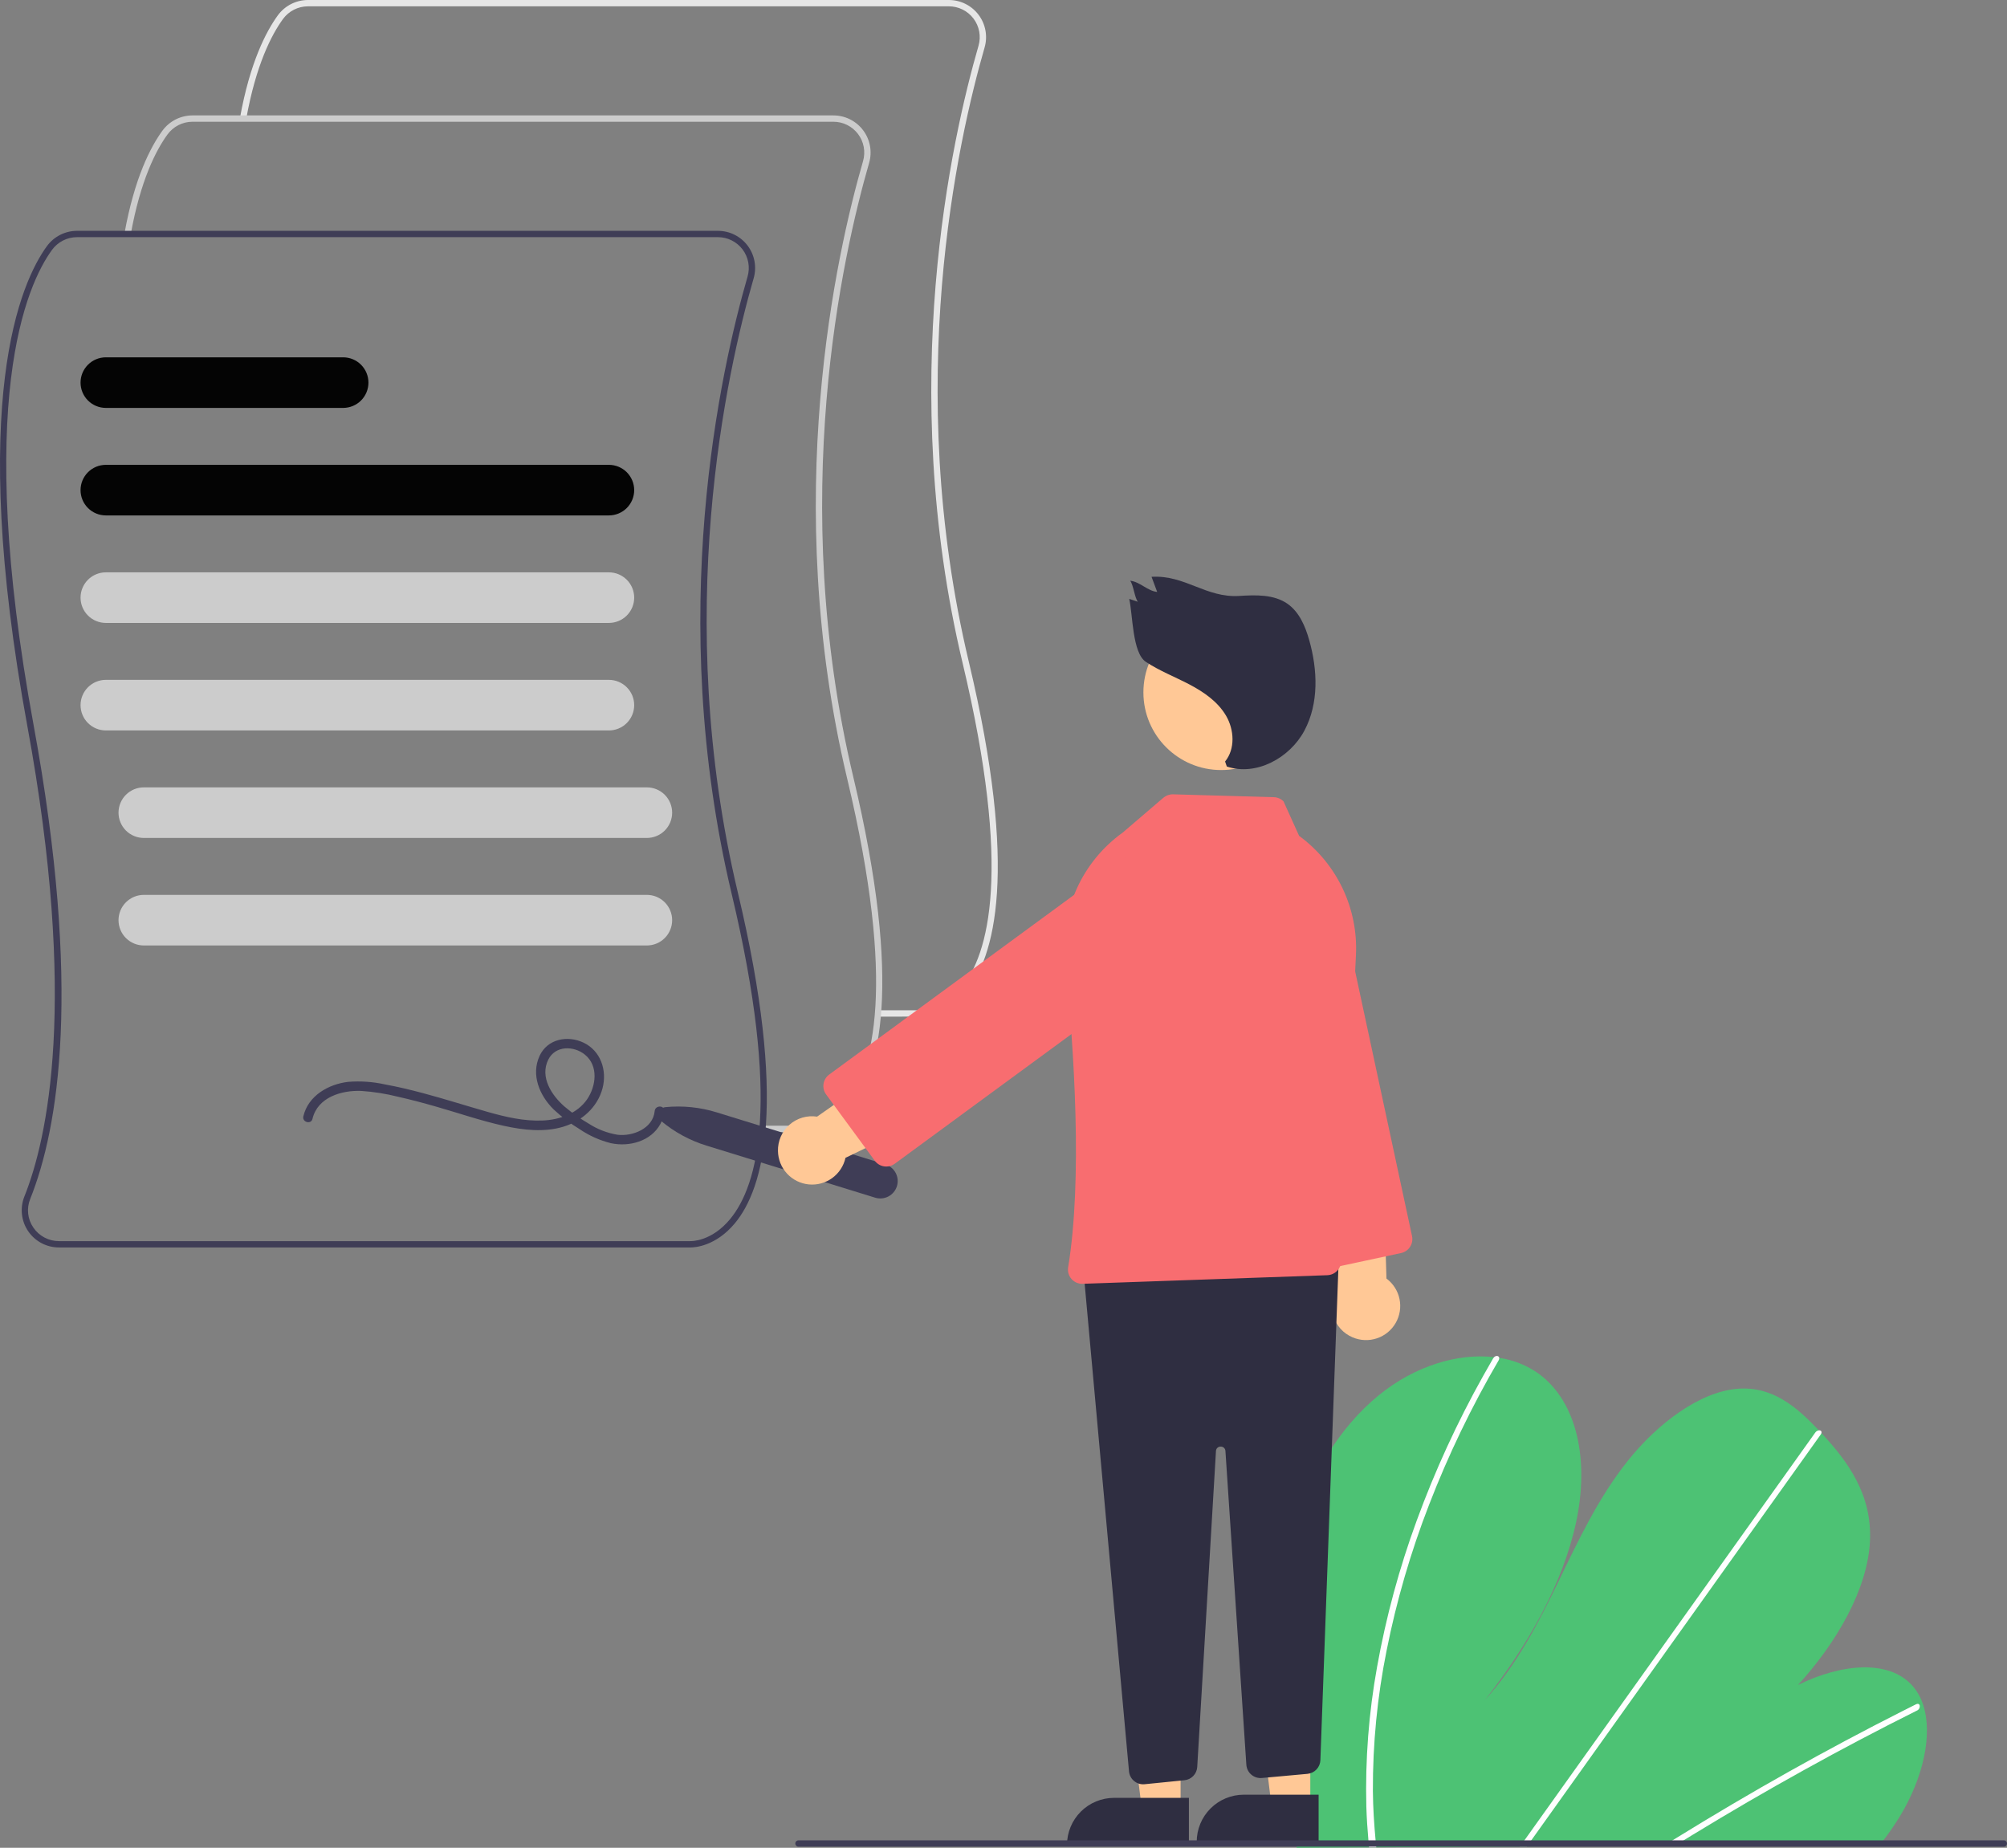 <svg width="290" height="267" viewBox="0 0 290 267" fill="none" xmlns="http://www.w3.org/2000/svg">
<rect x="0" y="0" width="290" height="267" fill="#808080" stroke="none"/>
<g clip-path="url(#clip0)">
<path d="M133.16 146.9C133.109 146.9 133.076 146.899 133.065 146.898L126.864 146.899V145.985H133.087C133.231 145.99 136.171 146.073 138.879 142.788C142.916 137.892 146.23 125.773 139.099 95.837C129.511 55.585 137.508 20.024 141.392 6.603C141.583 5.939 141.617 5.24 141.491 4.56C141.366 3.881 141.084 3.24 140.668 2.688C140.252 2.136 139.713 1.689 139.094 1.381C138.476 1.073 137.794 0.913 137.102 0.914H44.498C43.794 0.915 43.1 1.082 42.473 1.401C41.845 1.72 41.302 2.183 40.887 2.751C39.242 5.013 36.984 9.358 35.572 17.215L34.672 17.053C36.115 9.026 38.446 4.553 40.147 2.214C40.647 1.529 41.302 0.972 42.058 0.587C42.814 0.202 43.65 0.001 44.498 2.48656e-06H137.102C137.935 -0.001 138.757 0.192 139.503 0.563C140.248 0.935 140.897 1.474 141.399 2.139C141.9 2.804 142.24 3.577 142.391 4.395C142.542 5.214 142.501 6.057 142.27 6.857C138.407 20.208 130.451 55.584 139.989 95.626C147.22 125.982 143.744 138.365 139.554 143.406C136.791 146.732 133.746 146.9 133.16 146.9Z" fill="#E6E6E6"/>
<path d="M116.475 163.578C116.423 163.578 116.391 163.576 116.379 163.576L110.179 163.576V162.663H116.402C116.547 162.667 119.485 162.751 122.194 159.466C126.23 154.57 129.545 142.45 122.414 112.515C112.826 72.262 120.823 36.701 124.706 23.281C124.897 22.617 124.932 21.917 124.806 21.238C124.681 20.558 124.399 19.918 123.983 19.366C123.567 18.814 123.028 18.366 122.409 18.058C121.79 17.75 121.108 17.59 120.417 17.591H27.813C27.109 17.592 26.415 17.759 25.787 18.078C25.16 18.398 24.617 18.86 24.201 19.429C22.556 21.69 20.299 26.036 18.886 33.892L17.986 33.731C19.43 25.703 21.761 21.23 23.462 18.891C23.962 18.206 24.617 17.649 25.372 17.264C26.128 16.88 26.965 16.679 27.813 16.677H120.417C121.25 16.677 122.072 16.869 122.817 17.241C123.563 17.612 124.212 18.151 124.713 18.817C125.215 19.482 125.554 20.254 125.705 21.073C125.857 21.892 125.815 22.735 125.584 23.535C121.721 36.886 113.765 72.262 123.304 112.303C130.535 142.66 127.058 155.042 122.869 160.084C120.106 163.409 117.061 163.578 116.475 163.578Z" fill="#CCCCCC"/>
<path d="M99.79 180.255C99.738 180.255 99.705 180.254 99.694 180.253L8.517 180.254C7.639 180.255 6.775 180.041 5.999 179.631C5.223 179.22 4.559 178.626 4.066 177.9C3.573 177.174 3.266 176.338 3.171 175.466C3.076 174.594 3.196 173.712 3.521 172.897C6.83 164.635 11.284 144.815 3.947 104.889C-4.716 57.744 3.04 40.706 6.777 35.569C7.277 34.884 7.931 34.327 8.687 33.942C9.443 33.557 10.279 33.356 11.127 33.355H103.731C104.564 33.354 105.386 33.547 106.132 33.918C106.878 34.29 107.527 34.829 108.028 35.494C108.529 36.159 108.869 36.932 109.02 37.751C109.171 38.569 109.13 39.412 108.899 40.212C105.036 53.563 97.08 88.939 106.618 128.981C113.849 159.337 110.373 171.72 106.184 176.762C103.42 180.087 100.376 180.255 99.79 180.255ZM11.127 34.269C10.423 34.27 9.729 34.437 9.102 34.756C8.474 35.075 7.931 35.538 7.516 36.106C3.849 41.148 -3.753 57.927 4.846 104.724C11.855 142.865 8.456 163.033 4.37 173.236C4.095 173.909 3.991 174.641 4.069 175.364C4.147 176.087 4.404 176.779 4.817 177.378C5.226 177.983 5.777 178.478 6.422 178.82C7.067 179.162 7.787 179.341 8.517 179.34H99.716C99.86 179.347 102.8 179.429 105.509 176.143C109.545 171.247 112.86 159.128 105.729 129.192C96.14 88.94 104.137 53.379 108.021 39.958C108.212 39.294 108.246 38.595 108.121 37.916C107.995 37.236 107.713 36.595 107.297 36.043C106.881 35.491 106.342 35.044 105.724 34.736C105.105 34.428 104.423 34.268 103.731 34.269H11.127Z" fill="#3F3D56"/>
<path d="M87.98 74.478H15.296C14.326 74.478 13.396 74.093 12.71 73.407C12.024 72.722 11.639 71.792 11.639 70.822C11.639 69.853 12.024 68.923 12.71 68.238C13.396 67.552 14.326 67.167 15.296 67.167H87.98C88.95 67.167 89.88 67.552 90.566 68.238C91.252 68.923 91.638 69.853 91.638 70.822C91.638 71.792 91.252 72.722 90.566 73.407C89.88 74.093 88.95 74.478 87.98 74.478Z" fill="#040404"/>
<path d="M87.98 90.013H15.296C14.326 90.013 13.396 89.628 12.71 88.942C12.024 88.257 11.639 87.327 11.639 86.358C11.639 85.388 12.024 84.458 12.71 83.773C13.396 83.087 14.326 82.702 15.296 82.702H87.98C88.95 82.702 89.88 83.087 90.566 83.773C91.252 84.458 91.638 85.388 91.638 86.358C91.638 87.327 91.252 88.257 90.566 88.942C89.88 89.628 88.95 90.013 87.98 90.013Z" fill="#CCCCCC"/>
<path d="M87.98 105.548H15.296C14.326 105.548 13.396 105.163 12.71 104.477C12.024 103.792 11.639 102.862 11.639 101.893C11.639 100.923 12.024 99.994 12.71 99.308C13.396 98.623 14.326 98.237 15.296 98.237H87.98C88.95 98.237 89.88 98.623 90.566 99.308C91.252 99.994 91.638 100.923 91.638 101.893C91.638 102.862 91.252 103.792 90.566 104.477C89.88 105.163 88.95 105.548 87.98 105.548Z" fill="#CCCCCC"/>
<path d="M93.466 121.083H20.782C19.812 121.083 18.882 120.698 18.196 120.013C17.51 119.327 17.125 118.397 17.125 117.428C17.125 116.459 17.51 115.529 18.196 114.843C18.882 114.158 19.812 113.773 20.782 113.773H93.466C94.436 113.773 95.366 114.158 96.052 114.843C96.738 115.529 97.123 116.459 97.123 117.428C97.123 118.397 96.738 119.327 96.052 120.013C95.366 120.698 94.436 121.083 93.466 121.083Z" fill="#CCCCCC"/>
<path d="M93.466 136.619H20.782C19.812 136.619 18.882 136.233 18.196 135.548C17.51 134.862 17.125 133.933 17.125 132.963C17.125 131.994 17.51 131.064 18.196 130.378C18.882 129.693 19.812 129.308 20.782 129.308H93.466C94.436 129.308 95.366 129.693 96.052 130.378C96.738 131.064 97.123 131.994 97.123 132.963C97.123 133.933 96.738 134.862 96.052 135.548C95.366 136.233 94.436 136.619 93.466 136.619Z" fill="#CCCCCC"/>
<path d="M49.581 58.942H15.296C14.326 58.942 13.396 58.557 12.71 57.872C12.024 57.186 11.639 56.257 11.639 55.287C11.639 54.318 12.024 53.388 12.71 52.702C13.396 52.017 14.326 51.632 15.296 51.632H49.581C50.551 51.632 51.481 52.017 52.167 52.702C52.853 53.388 53.238 54.318 53.238 55.287C53.238 56.257 52.853 57.186 52.167 57.872C51.481 58.557 50.551 58.942 49.581 58.942Z" fill="#040404"/>
<path d="M45.154 161.668C45.892 158.545 49.359 157.521 52.193 157.635C53.984 157.756 55.76 158.037 57.501 158.475C59.322 158.882 61.126 159.364 62.92 159.876C66.211 160.814 69.468 161.948 72.812 162.682C75.597 163.292 78.623 163.65 81.4 162.807C84.07 161.997 86.334 160.008 87.061 157.258C87.745 154.667 86.805 151.833 84.293 150.649C82.002 149.569 79.108 150.118 77.972 152.561C76.692 155.314 77.971 158.317 79.999 160.31C81.151 161.391 82.413 162.35 83.764 163.169C85.136 164.103 86.663 164.787 88.273 165.188C90.918 165.752 94.068 164.92 95.432 162.395C95.735 161.823 95.918 161.195 95.968 160.55C96.048 159.672 94.677 159.678 94.596 160.55C94.365 163.065 91.419 164.243 89.216 163.967C87.728 163.721 86.308 163.17 85.044 162.349C83.824 161.638 82.668 160.822 81.589 159.912C79.72 158.296 77.969 155.636 79.224 153.113C80.246 151.059 82.91 151.08 84.53 152.404C86.492 154.009 86.142 156.92 84.848 158.825C83.415 160.934 80.818 161.818 78.369 161.914C75.708 162.017 73.069 161.407 70.526 160.685C67.366 159.788 64.237 158.784 61.062 157.94C59.26 157.461 57.443 157.028 55.608 156.691C53.873 156.309 52.09 156.186 50.319 156.325C47.458 156.656 44.536 158.321 43.832 161.303C43.629 162.161 44.951 162.527 45.154 161.668L45.154 161.668Z" fill="#3F3D56"/>
<path d="M185.266 239.169C185.344 248.166 186.004 257.149 187.239 266.061C187.283 266.374 187.33 266.687 187.373 267L271.67 266.529C271.917 266.218 272.161 265.904 272.397 265.585C273.184 264.532 273.921 263.449 274.599 262.328C277.853 256.928 279.343 250.607 277.85 246.245L277.823 246.177C277.501 245.222 276.993 244.34 276.329 243.582C272.925 239.751 266.042 240.39 259.795 243.481C265.398 237.352 269.859 229.617 270.198 222.713C270.53 215.979 267.007 211.168 263.186 207.08C263.061 206.945 262.935 206.814 262.81 206.682C262.749 206.615 262.685 206.551 262.624 206.483C259.643 203.368 256.167 200.296 251.137 200.668C245.619 201.076 239.502 205.695 235.213 211.078C230.924 216.457 228.074 222.567 225.185 228.531C222.292 234.491 219.162 240.603 214.521 245.697C220.808 237.748 225.877 228.704 227.749 219.909C229.622 211.113 227.974 202.665 222.371 198.523C220.669 197.304 218.701 196.51 216.63 196.208C216.388 196.168 216.143 196.135 215.893 196.106C210.706 195.516 204.513 197.309 199.244 201.596C193.441 206.315 189.418 213.311 187.416 219.953C185.414 226.594 185.201 232.988 185.266 239.169Z" fill="#4DC274"/>
<path d="M240.417 266.704L242.029 266.695C242.541 266.375 243.055 266.059 243.572 265.746C243.892 265.545 244.215 265.35 244.539 265.152C249.886 261.888 255.266 258.758 260.679 255.76C266.088 252.76 271.524 249.898 276.987 247.174C277.132 247.111 277.25 247 277.321 246.858C277.392 246.717 277.411 246.556 277.375 246.402C277.37 246.382 277.361 246.363 277.349 246.346C277.272 246.203 277.102 246.143 276.853 246.266C276.183 246.601 275.509 246.937 274.839 247.281C269.361 250.051 263.907 252.959 258.476 256.006C253.049 259.052 247.653 262.232 242.287 265.546C242.174 265.615 242.061 265.687 241.949 265.756C241.437 266.072 240.929 266.388 240.417 266.704Z" fill="white"/>
<path d="M219.634 266.82L220.631 266.814C220.855 266.5 221.076 266.185 221.301 265.871C226.583 258.467 231.864 251.064 237.143 243.661C245.79 231.54 254.433 219.42 263.074 207.3C263.125 207.234 263.163 207.16 263.186 207.08C263.26 206.812 263.063 206.654 262.81 206.682C262.704 206.697 262.602 206.735 262.511 206.793C262.42 206.851 262.342 206.927 262.284 207.017C257.436 213.814 252.59 220.609 247.745 227.401C239.144 239.461 230.544 251.519 221.945 263.577C221.398 264.342 220.851 265.111 220.304 265.876C220.079 266.191 219.855 266.505 219.634 266.82Z" fill="white"/>
<path d="M197.428 261.034C197.479 262.713 197.59 264.366 197.735 266.003C197.763 266.316 197.791 266.629 197.82 266.942L198.865 266.936C198.833 266.623 198.802 266.31 198.773 265.997C198.552 263.632 198.396 261.24 198.374 258.784C198.347 251.973 199.011 245.177 200.356 238.5C201.787 231.311 203.841 224.26 206.495 217.427C209.28 210.221 212.639 203.249 216.538 196.578C216.611 196.469 216.644 196.338 216.63 196.208C216.587 195.91 216.19 195.822 215.893 196.106C215.835 196.162 215.784 196.226 215.743 196.296C215.261 197.125 214.787 197.957 214.323 198.791C210.567 205.498 207.353 212.495 204.71 219.713C202.193 226.568 200.278 233.63 198.988 240.817C197.779 247.485 197.256 254.26 197.428 261.034Z" fill="white"/>
<path d="M95.543 161.992C95.37 161.848 95.243 161.656 95.179 161.439C95.115 161.223 95.116 160.993 95.183 160.777C95.249 160.562 95.378 160.371 95.553 160.229C95.728 160.086 95.941 159.999 96.166 159.978C98.659 159.737 101.175 159.995 103.568 160.736L127.94 168.259C128.256 168.357 128.549 168.515 128.803 168.726C129.057 168.937 129.267 169.195 129.422 169.487C129.576 169.779 129.671 170.098 129.702 170.427C129.732 170.755 129.698 171.087 129.601 171.402C129.503 171.717 129.345 172.01 129.134 172.264C128.923 172.519 128.664 172.729 128.372 172.883C128.08 173.037 127.761 173.132 127.432 173.163C127.104 173.193 126.772 173.159 126.456 173.062L102.084 165.538C99.69 164.802 97.466 163.596 95.543 161.992Z" fill="#3F3D56"/>
<path d="M195.448 193.245C194.786 192.968 194.193 192.549 193.711 192.017C193.228 191.486 192.868 190.855 192.656 190.169C192.444 189.484 192.385 188.76 192.483 188.049C192.581 187.338 192.833 186.658 193.223 186.055L189.046 164.218L199.693 163.388L200.336 184.748C201.305 185.469 201.976 186.521 202.222 187.704C202.468 188.887 202.271 190.119 201.668 191.166C201.066 192.214 200.1 193.004 198.953 193.387C197.807 193.77 196.56 193.72 195.448 193.245Z" fill="#FFC896"/>
<path d="M188.388 181.975L177.544 131.494C177.099 129.421 177.496 127.255 178.647 125.474C179.799 123.693 181.612 122.443 183.686 121.998C185.761 121.553 187.927 121.949 189.709 123.101C191.49 124.252 192.742 126.064 193.187 128.137L204.032 178.618C204.145 179.151 204.043 179.708 203.747 180.165C203.451 180.623 202.985 180.945 202.452 181.06L190.832 183.554C190.567 183.611 190.295 183.615 190.029 183.566C189.763 183.518 189.51 183.417 189.283 183.271C189.056 183.124 188.86 182.934 188.707 182.712C188.553 182.49 188.445 182.239 188.388 181.975Z" fill="#F86D70"/>
<path d="M170.589 261.386H164.985L162.318 239.78L170.59 239.78L170.589 261.386Z" fill="#FFC896"/>
<path d="M160.981 259.786H171.79V266.588H154.176C154.176 265.695 154.352 264.81 154.694 263.985C155.036 263.159 155.537 262.41 156.169 261.778C156.801 261.146 157.551 260.645 158.377 260.303C159.203 259.962 160.088 259.786 160.981 259.786Z" fill="#2F2E41"/>
<path d="M189.331 260.929H183.727L181.061 239.323L189.332 239.323L189.331 260.929Z" fill="#FFC896"/>
<path d="M179.724 259.329H190.532V266.131H172.919C172.919 265.238 173.095 264.353 173.437 263.528C173.779 262.703 174.28 261.953 174.912 261.321C175.544 260.69 176.294 260.188 177.12 259.847C177.945 259.505 178.83 259.329 179.724 259.329Z" fill="#2F2E41"/>
<path d="M163.874 257.356C163.664 257.184 163.49 256.971 163.364 256.731C163.237 256.491 163.159 256.227 163.135 255.957L156.62 184.321C156.595 184.043 156.626 183.763 156.713 183.498C156.8 183.232 156.939 182.987 157.124 182.778C157.308 182.568 157.534 182.398 157.786 182.278C158.038 182.158 158.312 182.091 158.592 182.081L191.267 180.856C191.55 180.845 191.832 180.893 192.095 180.996C192.359 181.1 192.598 181.256 192.798 181.456C192.998 181.656 193.155 181.895 193.259 182.158C193.362 182.422 193.411 182.703 193.4 182.986L190.788 254.346C190.769 254.845 190.569 255.321 190.225 255.684C189.881 256.047 189.417 256.272 188.919 256.318L182.33 256.917C182.057 256.942 181.782 256.912 181.52 256.829C181.259 256.746 181.017 256.611 180.808 256.433C180.599 256.255 180.428 256.037 180.305 255.792C180.182 255.547 180.11 255.28 180.091 255.006L177.068 209.672C177.066 209.585 177.046 209.499 177.01 209.42C176.975 209.34 176.924 209.268 176.86 209.209C176.796 209.149 176.721 209.103 176.64 209.073C176.558 209.043 176.471 209.029 176.384 209.033H176.381C176.294 209.029 176.207 209.043 176.125 209.074C176.043 209.105 175.968 209.151 175.904 209.212C175.841 209.272 175.79 209.344 175.755 209.424C175.719 209.504 175.7 209.59 175.699 209.677L172.993 255.317C172.966 255.806 172.765 256.268 172.425 256.621C172.086 256.974 171.632 257.194 171.144 257.241L165.389 257.817C165.118 257.844 164.845 257.818 164.585 257.739C164.325 257.66 164.083 257.53 163.874 257.356H163.874Z" fill="#2F2E41"/>
<path d="M176.443 111.27C182.644 111.27 187.671 106.246 187.671 100.048C187.671 93.85 182.644 88.826 176.443 88.826C170.242 88.826 165.215 93.85 165.215 100.048C165.215 106.246 170.242 111.27 176.443 111.27Z" fill="#FFC896"/>
<path d="M154.822 184.806C154.622 184.579 154.475 184.311 154.392 184.02C154.308 183.729 154.291 183.424 154.34 183.126C156.413 170.532 155.245 152.021 153.9 138.71C153.549 135.179 154.135 131.618 155.598 128.385C157.062 125.152 159.352 122.362 162.238 120.295L168.102 115.272C168.492 114.942 168.989 114.766 169.5 114.778L184.067 115.193C184.592 115.208 185.092 115.423 185.463 115.795L187.713 120.778L187.737 120.795C190.419 122.765 192.571 125.37 194 128.375C195.429 131.38 196.091 134.693 195.926 138.016L193.782 182.308C193.755 182.823 193.536 183.309 193.168 183.671C192.8 184.033 192.311 184.244 191.795 184.264L156.437 185.506C156.414 185.506 156.391 185.507 156.369 185.507C156.076 185.507 155.786 185.445 155.519 185.324C155.252 185.203 155.014 185.027 154.822 184.806Z" fill="#F86D70"/>
<path d="M112.411 166.324C112.393 165.606 112.533 164.894 112.821 164.236C113.108 163.579 113.537 162.992 114.076 162.518C114.615 162.044 115.251 161.694 115.94 161.492C116.629 161.291 117.354 161.243 118.063 161.351L136.287 148.604L141.402 157.974L122.168 167.303C121.906 168.482 121.221 169.525 120.241 170.233C119.262 170.941 118.057 171.266 116.854 171.145C115.651 171.024 114.535 170.467 113.716 169.578C112.897 168.69 112.432 167.532 112.411 166.324L112.411 166.324Z" fill="#FFC896"/>
<path d="M127.747 168.54C127.48 168.499 127.223 168.406 126.992 168.266C126.761 168.126 126.56 167.942 126.4 167.724L119.368 158.147C119.045 157.707 118.911 157.157 118.994 156.618C119.076 156.08 119.369 155.596 119.809 155.272L161.451 124.721C163.162 123.466 165.301 122.942 167.398 123.264C168.436 123.423 169.433 123.785 170.332 124.329C171.23 124.874 172.012 125.59 172.634 126.436C173.256 127.283 173.704 128.243 173.955 129.263C174.205 130.283 174.252 131.342 174.092 132.38C173.933 133.418 173.571 134.414 173.026 135.312C172.482 136.21 171.765 136.992 170.918 137.614L129.276 168.165C128.925 168.424 128.5 168.564 128.063 168.564C127.957 168.564 127.852 168.555 127.747 168.54Z" fill="#F86D70"/>
<path d="M177.018 110.038C178.507 108.213 178.344 105.434 177.149 103.405C175.954 101.375 173.925 99.978 171.838 98.886C169.75 97.794 167.533 96.936 165.568 95.636C163.604 94.337 163.69 88.834 163.167 86.538L164.414 86.953C163.935 86.34 163.781 84.529 163.301 83.915C164.711 84.055 165.795 85.392 167.205 85.532L166.391 83.349C171.225 83.051 174.23 86.409 179.064 86.111C181.459 85.963 184.06 85.87 186.029 87.241C187.74 88.432 188.606 90.494 189.175 92.5C190.395 96.805 190.584 101.628 188.477 105.577C186.37 109.525 181.512 112.185 177.268 110.76L177.018 110.038Z" fill="#2F2E41"/>
<path d="M115.375 266.84H289.543C289.664 266.84 289.78 266.792 289.866 266.706C289.952 266.621 290 266.504 290 266.383C290 266.262 289.952 266.146 289.866 266.06C289.78 265.975 289.664 265.926 289.543 265.926H115.375C115.254 265.926 115.137 265.975 115.052 266.06C114.966 266.146 114.918 266.262 114.918 266.383C114.918 266.504 114.966 266.621 115.052 266.706C115.137 266.792 115.254 266.84 115.375 266.84Z" fill="#3F3D56"/>
</g>
<defs>
<clipPath id="clip0">
<rect width="290" height="267" fill="white"/>
</clipPath>
</defs>
</svg>
